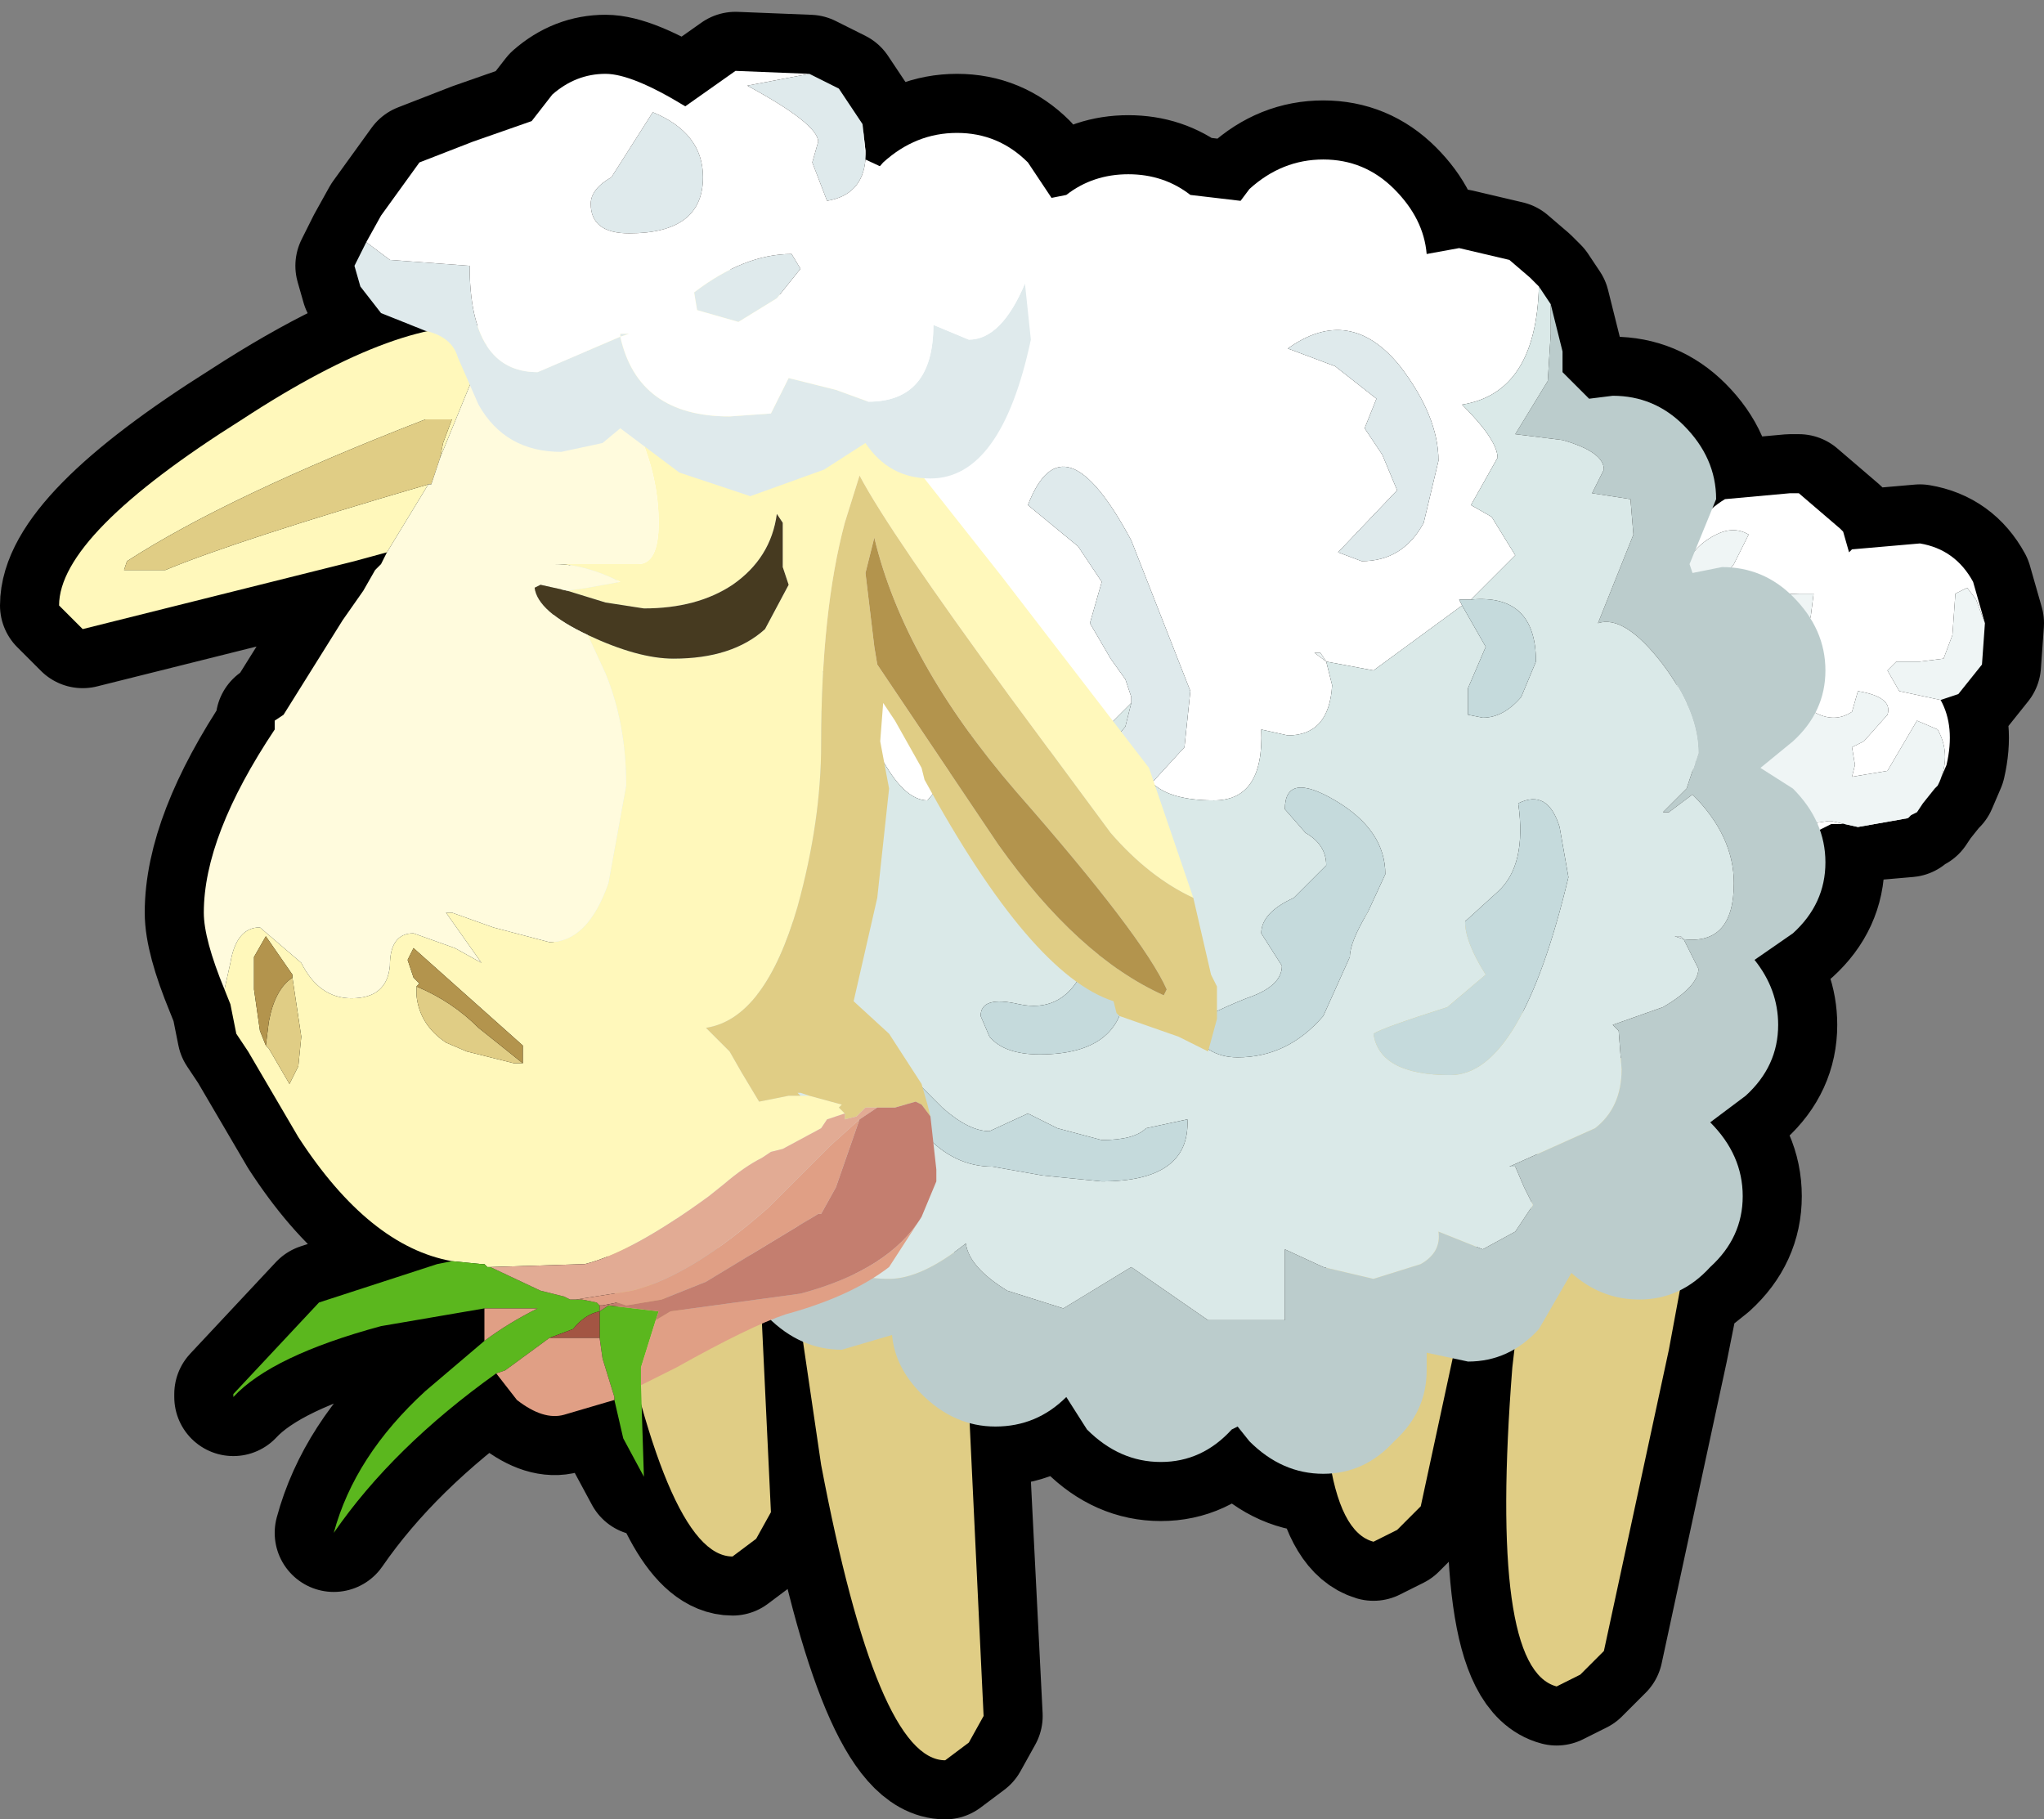 <?xml version="1.0" encoding="UTF-8" standalone="no"?>
<svg xmlns:xlink="http://www.w3.org/1999/xlink" height="30.8px" width="34.6px" xmlns="http://www.w3.org/2000/svg">
  <rect width="100%" height="100%" fill="#808080" stroke="none"/>
  <g transform="matrix(1.0, 0.0, 0.0, 1.0, 0.95, 1.0)">
    <path d="M31.55 8.2 Q32.15 8.3 32.45 8.85 L32.65 9.55 32.6 10.25 32.2 10.75 31.9 10.85 Q32.15 11.3 32.0 11.95 L31.85 12.3 31.8 12.35 31.6 12.6 31.5 12.75 31.4 12.8 31.35 12.85 30.2 12.95 30.05 12.95 29.85 13.05 29.95 13.6 Q29.95 14.3 29.4 14.8 L28.75 15.25 Q29.15 15.75 29.15 16.35 29.15 17.05 28.6 17.55 L28.0 18.0 Q28.55 18.55 28.55 19.25 28.55 19.95 28.0 20.45 L27.5 20.85 27.3 21.85 26.2 26.95 25.8 27.35 25.4 27.55 Q24.25 27.25 24.65 22.15 L24.7 21.85 23.9 22.05 23.6 22.05 23.1 24.5 22.7 24.9 22.3 25.1 Q21.8 24.95 21.6 23.95 L21.45 23.95 Q20.75 23.95 20.2 23.4 L20.0 23.15 19.9 23.2 Q19.4 23.75 18.7 23.75 18.0 23.75 17.45 23.2 L17.1 22.65 Q16.6 23.15 15.9 23.15 L15.45 23.1 15.7 28.05 15.45 28.5 15.05 28.8 Q13.9 28.8 12.95 23.8 L12.65 21.75 12.1 21.35 11.9 21.45 12.1 24.6 11.85 25.05 11.45 25.35 Q10.6 25.35 9.9 22.65 L9.95 24.0 9.6 23.35 9.45 22.7 8.6 22.95 Q8.25 23.05 7.8 22.7 L7.45 22.25 Q5.7 23.5 4.7 24.95 5.05 23.65 6.25 22.55 L7.25 21.7 7.25 21.15 5.5 21.45 Q3.65 21.95 3.0 22.65 L3.0 22.6 4.45 21.05 6.45 20.4 6.7 20.35 Q5.3 20.1 4.1 18.25 L3.25 16.8 3.05 16.5 2.95 16.0 2.85 15.75 Q2.5 14.9 2.5 14.45 2.5 13.15 3.7 11.35 L3.7 11.2 3.85 11.1 4.85 9.5 5.2 9.0 5.4 8.65 5.45 8.6 5.5 8.55 5.6 8.35 5.05 8.5 0.45 9.65 0.05 9.25 Q0.05 8.05 3.15 6.1 5.0 4.9 6.25 4.6 L5.5 4.3 5.15 3.85 5.05 3.5 5.25 3.1 5.5 2.65 6.15 1.75 7.05 1.4 8.05 1.05 8.4 0.6 Q8.8 0.25 9.3 0.25 9.75 0.25 10.65 0.8 L11.5 0.2 12.75 0.25 13.25 0.5 13.65 1.1 13.7 1.7 13.95 1.85 14.0 1.75 Q14.55 1.25 15.25 1.25 15.95 1.25 16.45 1.75 L16.85 2.35 17.1 2.3 Q17.55 1.95 18.15 1.95 18.75 1.95 19.2 2.3 L20.05 2.4 20.2 2.2 Q20.75 1.7 21.45 1.7 22.15 1.7 22.65 2.2 23.15 2.7 23.2 3.3 L23.75 3.2 24.6 3.4 24.95 3.7 25.1 3.85 25.3 4.15 25.5 4.95 25.5 5.3 25.95 5.75 26.35 5.7 Q27.05 5.7 27.55 6.2 28.1 6.75 28.1 7.45 L28.1 7.55 28.25 7.45 29.35 7.35 29.5 7.35 30.2 7.95 30.25 8.0 30.35 8.35 30.4 8.3 31.55 8.2" fill="#000000" fill-rule="evenodd" stroke="none"/>
    <path d="M31.55 8.2 Q32.15 8.3 32.45 8.85 L32.65 9.55 32.6 10.25 32.2 10.75 31.9 10.85 Q32.15 11.3 32.0 11.95 L31.85 12.3 31.8 12.35 31.6 12.6 31.5 12.75 31.4 12.8 31.35 12.85 30.2 12.95 30.05 12.95 29.85 13.05 29.95 13.6 Q29.95 14.3 29.4 14.8 L28.75 15.25 Q29.15 15.75 29.15 16.35 29.15 17.05 28.6 17.55 L28.0 18.0 Q28.55 18.55 28.55 19.25 28.55 19.95 28.0 20.45 L27.5 20.85 27.3 21.85 26.2 26.95 25.8 27.35 25.4 27.55 Q24.25 27.25 24.65 22.15 L24.7 21.85 23.9 22.05 23.6 22.05 23.1 24.5 22.7 24.9 22.3 25.1 Q21.8 24.95 21.6 23.95 L21.45 23.95 Q20.75 23.95 20.2 23.4 L20.0 23.15 19.9 23.2 Q19.4 23.75 18.7 23.75 18.0 23.75 17.45 23.2 L17.1 22.65 Q16.6 23.15 15.9 23.15 L15.45 23.1 15.7 28.05 15.45 28.5 15.05 28.8 Q13.9 28.8 12.95 23.8 L12.65 21.75 12.1 21.35 11.9 21.45 12.1 24.6 11.85 25.05 11.45 25.35 Q10.6 25.35 9.9 22.65 L9.95 24.0 9.6 23.35 9.45 22.7 8.6 22.95 Q8.25 23.05 7.8 22.7 L7.45 22.25 Q5.7 23.5 4.7 24.95 5.05 23.65 6.25 22.55 L7.25 21.7 7.25 21.15 5.5 21.45 Q3.65 21.95 3.0 22.65 L3.0 22.6 4.45 21.05 6.45 20.4 6.7 20.35 Q5.3 20.1 4.1 18.25 L3.25 16.8 3.05 16.5 2.95 16.0 2.85 15.75 Q2.5 14.9 2.5 14.45 2.5 13.15 3.7 11.35 L3.7 11.2 3.85 11.1 4.85 9.5 5.2 9.0 5.4 8.65 5.45 8.6 5.5 8.55 5.6 8.35 5.05 8.5 0.45 9.65 0.05 9.25 Q0.05 8.05 3.15 6.1 5.0 4.9 6.25 4.6 L5.5 4.3 5.15 3.85 5.05 3.5 5.25 3.1 5.5 2.65 6.15 1.75 7.05 1.4 8.05 1.05 8.4 0.6 Q8.8 0.25 9.3 0.25 9.75 0.25 10.65 0.8 L11.5 0.2 12.75 0.25 13.25 0.5 13.65 1.1 13.7 1.7 13.95 1.85 14.0 1.75 Q14.55 1.25 15.25 1.25 15.95 1.25 16.45 1.75 L16.85 2.35 17.1 2.3 Q17.55 1.95 18.15 1.95 18.75 1.95 19.2 2.3 L20.05 2.4 20.2 2.2 Q20.75 1.7 21.45 1.7 22.15 1.7 22.65 2.2 23.15 2.7 23.2 3.3 L23.75 3.2 24.6 3.4 24.95 3.7 25.1 3.85 25.3 4.15 25.5 4.95 25.5 5.3 25.95 5.75 26.35 5.7 Q27.05 5.7 27.55 6.2 28.1 6.75 28.1 7.45 L28.1 7.55 28.25 7.45 29.35 7.35 29.5 7.35 30.2 7.95 30.25 8.0 30.35 8.35 30.4 8.3 31.55 8.2 Z" fill="none" stroke="#000000" stroke-linecap="round" stroke-linejoin="round" stroke-width="2.0"/>
    <path d="M12.2 18.7 L12.4 18.4 Q12.7 18.4 12.7 18.75 L13.05 18.55 13.3 18.65 Q13.2 18.05 13.85 18.3 L14.9 18.85 15.2 19.45 15.2 20.15 15.45 22.8 15.7 28.05 15.45 28.5 15.05 28.8 Q13.9 28.8 12.95 23.8 L12.2 18.7" fill="#e0cd85" fill-rule="evenodd" stroke="none"/>
    <path d="M8.8 14.95 Q9.1 14.95 9.1 15.3 L9.45 15.1 9.7 15.2 Q9.6 14.6 10.25 14.85 L11.3 15.4 11.6 16.0 11.6 16.7 11.85 19.35 12.1 24.6 11.85 25.05 11.45 25.35 Q10.3 25.35 9.35 20.35 L8.6 15.25 8.8 14.95" fill="#e0cd85" fill-rule="evenodd" stroke="none"/>
    <path d="M26.3 17.25 Q26.4 16.65 26.95 17.05 L27.8 17.85 27.95 18.5 27.8 19.15 27.3 21.85 26.2 26.95 25.8 27.35 25.4 27.55 Q24.25 27.25 24.65 22.15 L25.25 17.0 Q25.35 16.75 25.55 16.8 L25.7 17.2 26.1 17.1 26.3 17.25" fill="#e0cd85" fill-rule="evenodd" stroke="none"/>
    <path d="M23.2 14.8 Q23.3 14.2 23.85 14.6 L24.7 15.4 24.85 16.05 24.7 16.7 24.2 19.4 23.1 24.5 22.7 24.9 22.3 25.1 Q21.15 24.8 21.55 19.7 L22.15 14.55 Q22.25 14.3 22.45 14.35 22.7 14.45 22.6 14.75 L23.0 14.65 23.2 14.8" fill="#e0cd85" fill-rule="evenodd" stroke="none"/>
    <path d="M27.55 9.2 Q27.4 8.75 27.55 8.35 27.75 7.75 28.25 7.45 L29.35 7.35 29.5 7.35 30.2 7.95 30.25 8.0 30.35 8.35 30.4 8.3 31.55 8.2 Q32.15 8.3 32.45 8.85 L32.65 9.55 32.5 9.15 32.35 8.95 32.15 9.05 32.1 9.75 31.95 10.15 31.55 10.2 31.15 10.2 31.0 10.35 31.2 10.7 31.9 10.85 Q32.15 11.3 32.0 11.95 L31.85 12.3 Q32.1 11.8 31.85 11.35 L31.5 11.2 31.0 12.05 30.4 12.15 30.45 11.95 30.4 11.65 30.6 11.55 31.0 11.1 Q31.1 10.8 30.5 10.7 L30.4 11.05 Q30.1 11.25 29.75 11.05 L29.35 10.65 29.4 10.1 29.3 9.85 29.7 9.45 29.75 9.05 29.5 9.05 28.2 9.1 Q28.1 8.9 28.4 8.55 L28.65 8.05 Q28.4 7.9 28.1 8.05 27.8 8.2 27.65 8.45 27.4 8.75 27.55 9.2 M31.35 12.85 L30.2 12.95 30.05 12.95 29.85 13.05 28.8 13.15 Q28.15 12.95 27.85 12.45 27.6 11.95 27.7 11.4 L27.75 11.55 Q27.65 11.85 27.95 12.35 L28.95 13.05 30.0 12.9 30.05 12.9 30.5 13.0 31.35 12.85 M27.6 10.95 Q27.25 10.35 27.4 9.85 L27.65 9.4 27.65 9.45 Q27.95 9.9 28.5 10.0 L28.3 10.6 28.25 10.95 28.15 10.85 27.7 10.75 27.6 10.95" fill="#ffffff" fill-rule="evenodd" stroke="none"/>
    <path d="M32.65 9.55 L32.6 10.25 32.2 10.75 31.9 10.85 31.2 10.7 31.0 10.35 31.15 10.2 31.55 10.2 31.95 10.15 32.1 9.75 32.15 9.05 32.35 8.95 32.5 9.15 32.65 9.55 M31.85 12.3 L31.8 12.35 31.6 12.6 31.5 12.75 31.4 12.8 31.35 12.85 30.5 13.0 30.05 12.9 30.0 12.9 28.95 13.05 27.95 12.35 Q27.65 11.85 27.75 11.55 L27.7 11.4 27.6 11.3 27.6 10.95 27.7 10.75 28.15 10.85 28.25 10.95 28.3 10.6 28.5 10.0 Q27.95 9.9 27.65 9.45 L27.65 9.4 27.6 9.35 27.55 9.2 Q27.4 8.75 27.65 8.45 27.8 8.2 28.1 8.05 28.4 7.9 28.65 8.05 L28.4 8.55 Q28.1 8.9 28.2 9.1 L29.5 9.05 29.75 9.05 29.7 9.45 29.3 9.85 29.4 10.1 29.35 10.65 29.75 11.05 Q30.1 11.25 30.4 11.05 L30.5 10.7 Q31.1 10.8 31.0 11.1 L30.6 11.55 30.4 11.65 30.45 11.95 30.4 12.15 31.0 12.05 31.5 11.2 31.85 11.35 Q32.1 11.8 31.85 12.3" fill="#eff5f5" fill-rule="evenodd" stroke="none"/>
    <path d="M25.3 4.15 L25.5 4.95 25.5 5.3 25.95 5.75 26.35 5.7 Q27.05 5.7 27.55 6.2 28.1 6.75 28.1 7.45 L27.65 8.55 27.7 8.7 28.2 8.6 Q28.9 8.6 29.4 9.1 29.95 9.65 29.95 10.35 29.95 11.05 29.4 11.55 L28.85 12.0 29.4 12.35 Q29.95 12.9 29.95 13.6 29.95 14.3 29.4 14.8 L28.75 15.25 Q29.15 15.75 29.15 16.35 29.15 17.05 28.6 17.55 L28.0 18.0 Q28.55 18.55 28.55 19.25 28.55 19.95 28.0 20.45 27.5 21.0 26.8 21.0 26.15 21.0 25.65 20.55 L25.1 21.5 Q24.6 22.05 23.9 22.05 L23.2 21.9 23.2 22.2 Q23.2 22.9 22.65 23.4 22.15 23.95 21.45 23.95 20.75 23.95 20.2 23.4 L20.0 23.15 19.9 23.2 Q19.4 23.75 18.7 23.75 18.0 23.75 17.45 23.2 L17.1 22.65 Q16.6 23.15 15.9 23.15 15.2 23.15 14.65 22.6 14.2 22.15 14.15 21.6 L13.3 21.85 Q12.6 21.85 12.05 21.3 L12.0 21.25 11.4 21.35 Q10.7 21.35 10.15 20.8 9.65 20.3 9.65 19.6 L9.85 18.8 9.95 18.95 Q10.8 20.25 11.8 20.25 12.45 20.25 12.6 19.65 L12.7 19.55 Q12.9 20.65 14.1 20.65 14.65 20.65 15.4 20.05 15.45 20.45 16.1 20.85 L17.05 21.15 18.2 20.45 19.5 21.35 20.8 21.35 20.8 20.25 20.8 20.15 21.45 20.45 22.3 20.65 23.1 20.4 Q23.45 20.2 23.4 19.85 L24.15 20.15 24.7 19.85 25.0 19.4 24.85 19.1 24.7 18.75 24.6 18.75 26.05 18.1 Q26.5 17.75 26.5 17.1 L26.45 16.45 26.35 16.35 27.2 16.05 Q27.8 15.7 27.8 15.4 L27.55 14.9 Q28.4 15.0 28.4 13.95 28.4 13.15 27.7 12.45 L27.3 12.75 27.2 12.75 27.6 12.35 27.8 11.75 Q27.8 11.05 27.2 10.25 26.55 9.4 26.1 9.55 L26.7 8.05 26.65 7.45 26.0 7.35 26.2 6.95 Q26.2 6.65 25.5 6.45 L24.7 6.35 25.25 5.45 25.3 4.65 25.3 4.15" fill="#bbcccc" fill-rule="evenodd" stroke="none"/>
    <path d="M9.2 7.5 Q9.9 6.25 11.0 5.15 12.15 4.0 13.55 3.3 L13.5 3.0 Q13.5 2.3 14.0 1.75 14.55 1.25 15.25 1.25 15.95 1.25 16.45 1.75 L16.85 2.35 17.1 2.3 Q17.55 1.95 18.15 1.95 18.75 1.95 19.2 2.3 L20.05 2.4 20.2 2.2 Q20.75 1.7 21.45 1.7 22.15 1.7 22.65 2.2 23.15 2.7 23.2 3.3 L23.75 3.2 24.6 3.4 24.95 3.7 25.1 3.85 Q25.05 5.65 23.8 5.85 24.4 6.45 24.4 6.75 L23.95 7.55 24.3 7.75 24.7 8.4 23.95 9.15 23.75 9.15 23.8 9.25 22.3 10.35 21.5 10.2 21.6 10.6 Q21.55 11.45 20.85 11.45 L20.4 11.35 Q20.45 12.55 19.6 12.55 18.85 12.55 18.55 12.25 L19.1 11.65 19.2 10.7 18.2 8.15 Q17.05 6.0 16.45 7.55 L17.3 8.25 17.7 8.85 17.5 9.55 17.85 10.15 18.1 10.5 18.2 10.8 18.2 10.9 17.85 11.25 Q17.2 11.75 16.45 11.75 15.75 11.75 15.5 11.4 L15.25 11.95 14.75 12.55 Q14.0 12.55 13.25 9.9 L12.85 10.6 12.1 10.85 11.35 10.3 11.0 9.45 10.35 9.75 Q9.95 9.75 9.6 9.05 9.2 8.35 9.2 7.6 L9.2 7.5 M22.75 5.2 Q21.9 4.15 20.85 4.9 L21.65 5.2 22.35 5.75 22.15 6.25 22.45 6.7 22.7 7.3 21.7 8.35 22.1 8.5 Q22.8 8.5 23.15 7.85 L23.4 6.8 Q23.4 6.05 22.75 5.2 M21.4 10.05 L21.3 10.05 21.5 10.2 21.4 10.05 M13.2 9.75 L13.25 9.9 13.3 9.75 13.2 9.75 M15.5 11.4 L15.5 11.25 15.4 11.25 15.5 11.4" fill="#ffffff" fill-rule="evenodd" stroke="none"/>
    <path d="M22.75 5.2 Q23.4 6.05 23.4 6.8 L23.15 7.85 Q22.8 8.5 22.1 8.5 L21.7 8.35 22.7 7.3 22.45 6.7 22.15 6.25 22.35 5.75 21.65 5.2 20.85 4.9 Q21.9 4.15 22.75 5.2 M18.55 12.25 L17.7 12.4 17.45 12.15 17.85 11.6 18.1 11.3 18.2 10.9 18.2 10.8 18.1 10.5 17.85 10.15 17.5 9.55 17.7 8.85 17.3 8.25 16.45 7.55 Q17.05 6.0 18.2 8.15 L19.2 10.7 19.1 11.65 18.55 12.25 M27.55 14.9 L27.4 14.85 27.5 14.85 27.55 14.9" fill="#dfeaec" fill-rule="evenodd" stroke="none"/>
    <path d="M9.85 18.8 L10.15 18.35 10.2 18.3 Q8.05 15.7 8.05 12.15 8.05 9.6 9.2 7.5 L9.2 7.6 Q9.2 8.35 9.6 9.05 9.95 9.75 10.35 9.75 L11.0 9.45 11.35 10.3 12.1 10.85 12.85 10.6 13.25 9.9 Q14.0 12.55 14.75 12.55 L15.25 11.95 15.5 11.4 Q15.75 11.75 16.45 11.75 17.2 11.75 17.85 11.25 L18.2 10.9 18.1 11.3 17.85 11.6 17.45 12.15 17.7 12.4 18.55 12.25 Q18.85 12.55 19.6 12.55 20.45 12.55 20.4 11.35 L20.85 11.45 Q21.55 11.45 21.6 10.6 L21.5 10.2 22.3 10.35 23.8 9.25 24.2 9.95 23.9 10.65 23.9 11.1 24.15 11.15 Q24.5 11.15 24.8 10.8 L25.05 10.2 Q25.05 9.05 23.95 9.15 L24.7 8.4 24.3 7.75 23.95 7.55 24.4 6.75 Q24.4 6.45 23.8 5.85 25.05 5.65 25.1 3.85 L25.3 4.15 25.3 4.65 25.25 5.45 24.7 6.35 25.5 6.45 Q26.2 6.65 26.2 6.95 L26.0 7.35 26.65 7.45 26.7 8.05 26.1 9.55 Q26.55 9.4 27.2 10.25 27.8 11.05 27.8 11.75 L27.6 12.35 27.2 12.75 27.3 12.75 27.7 12.45 Q28.4 13.15 28.4 13.95 28.4 15.0 27.55 14.9 L27.8 15.4 Q27.8 15.7 27.2 16.05 L26.35 16.35 26.45 16.45 26.5 17.1 Q26.5 17.75 26.05 18.1 L24.6 18.75 24.7 18.75 24.85 19.1 25.0 19.4 24.7 19.85 24.15 20.15 23.4 19.85 Q23.45 20.2 23.1 20.4 L22.3 20.65 21.45 20.45 20.8 20.15 20.8 20.25 20.8 21.35 19.5 21.35 18.2 20.45 17.05 21.15 16.1 20.85 Q15.45 20.45 15.4 20.05 14.65 20.65 14.1 20.65 12.9 20.65 12.7 19.55 L12.6 19.65 Q12.45 20.25 11.8 20.25 10.8 20.25 9.95 18.95 L9.85 18.8 M25.6 13.85 L25.45 13.0 Q25.25 12.35 24.75 12.6 24.9 13.65 24.4 14.1 L23.85 14.6 Q23.85 14.95 24.2 15.5 L23.55 16.05 Q22.45 16.4 22.3 16.5 22.4 17.2 23.6 17.2 24.8 17.2 25.6 13.85 M27.55 14.9 L27.5 14.85 27.4 14.85 27.55 14.9 M20.95 14.2 Q20.4 14.45 20.4 14.8 L20.75 15.35 Q20.75 15.7 20.15 15.9 19.4 16.2 19.2 16.4 19.45 16.9 20.0 16.9 20.85 16.9 21.45 16.2 L21.9 15.2 Q21.9 14.95 22.2 14.45 L22.5 13.8 Q22.5 13.05 21.65 12.55 20.8 12.05 20.8 12.7 L21.15 13.1 Q21.5 13.3 21.5 13.65 L20.95 14.2 M11.9 14.2 L11.6 14.95 Q11.6 16.1 12.65 16.1 L13.35 15.65 13.0 15.4 Q12.6 15.1 12.4 14.35 12.2 13.65 11.9 14.2 M17.7 18.3 L16.95 18.1 16.45 17.85 15.8 18.15 Q15.45 18.15 15.0 17.75 L14.5 17.25 14.3 17.5 14.7 18.2 Q15.2 18.75 15.85 18.75 L16.7 18.9 17.7 19.0 Q19.2 19.0 19.15 17.95 L18.45 18.1 Q18.25 18.3 17.7 18.3 M16.3 16.0 Q15.65 15.85 15.65 16.2 L15.8 16.55 Q16.05 16.85 16.65 16.85 18.1 16.85 18.1 15.65 L17.85 15.2 Q17.55 15.05 17.35 15.5 17.0 16.15 16.3 16.0" fill="#dae9e8" fill-rule="evenodd" stroke="none"/>
    <path d="M23.8 9.25 L23.75 9.15 23.95 9.15 Q25.05 9.05 25.05 10.2 L24.8 10.8 Q24.5 11.15 24.15 11.15 L23.9 11.1 23.9 10.65 24.2 9.95 23.8 9.25 M25.6 13.85 Q24.8 17.2 23.6 17.2 22.4 17.2 22.3 16.5 22.45 16.4 23.55 16.05 L24.2 15.5 Q23.85 14.95 23.85 14.6 L24.4 14.1 Q24.9 13.65 24.75 12.6 25.25 12.35 25.45 13.0 L25.6 13.85 M20.95 14.2 L21.5 13.65 Q21.5 13.3 21.15 13.1 L20.8 12.7 Q20.8 12.05 21.65 12.55 22.5 13.05 22.5 13.8 L22.2 14.45 Q21.9 14.95 21.9 15.2 L21.45 16.2 Q20.85 16.9 20.0 16.9 19.45 16.9 19.2 16.4 19.4 16.2 20.15 15.9 20.75 15.7 20.75 15.35 L20.4 14.8 Q20.4 14.45 20.95 14.2 M16.3 16.0 Q17.0 16.15 17.35 15.5 17.55 15.05 17.85 15.2 L18.1 15.65 Q18.1 16.85 16.65 16.85 16.05 16.85 15.8 16.55 L15.65 16.2 Q15.65 15.85 16.3 16.0 M17.7 18.3 Q18.25 18.3 18.45 18.1 L19.15 17.95 Q19.2 19.0 17.7 19.0 L16.7 18.9 15.85 18.75 Q15.2 18.75 14.7 18.2 L14.3 17.5 14.5 17.25 15.0 17.75 Q15.45 18.15 15.8 18.15 L16.45 17.85 16.95 18.1 17.7 18.3 M11.9 14.2 Q12.2 13.65 12.4 14.35 12.6 15.1 13.0 15.4 L13.35 15.65 12.65 16.1 Q11.6 16.1 11.6 14.95 L11.9 14.2" fill="#c5dadc" fill-rule="evenodd" stroke="none"/>
    <path d="M21.4 10.05 L21.5 10.2 21.3 10.05 21.4 10.05 M13.2 9.75 L13.3 9.75 13.25 9.9 13.2 9.75 M15.5 11.4 L15.4 11.25 15.5 11.25 15.5 11.4" fill="#eff5f5" fill-rule="evenodd" stroke="none"/>
    <path d="M7.95 4.1 Q8.9 3.35 10.25 3.35 11.85 3.4 12.95 4.6 L13.8 5.9 13.8 6.0 14.0 6.6 14.15 6.7 14.2 6.7 14.5 6.85 16.0 8.75 18.5 12.0 19.25 14.2 Q18.5 13.85 17.85 13.1 L16.15 10.8 Q14.1 8.0 13.6 7.05 L13.35 7.85 Q12.95 9.35 12.95 11.6 12.95 12.9 12.55 14.35 12.0 16.25 11.0 16.4 L11.4 16.8 11.6 17.15 11.9 17.65 12.4 17.55 12.6 17.55 12.75 17.55 13.3 17.7 13.25 17.75 13.35 17.85 13.05 17.95 12.95 18.1 12.3 18.45 12.1 18.5 11.95 18.6 Q11.65 18.75 11.3 19.05 L11.05 19.25 Q9.75 20.2 8.95 20.4 L7.35 20.45 7.3 20.45 7.25 20.4 7.2 20.4 6.7 20.35 Q5.3 20.1 4.1 18.25 L3.25 16.8 3.05 16.5 2.95 16.0 2.85 15.75 2.95 15.3 Q3.05 14.7 3.45 14.7 L4.15 15.3 Q4.45 15.9 5.0 15.9 5.6 15.9 5.65 15.35 5.65 14.8 6.05 14.8 L6.75 15.05 7.2 15.3 6.6 14.45 6.7 14.45 7.4 14.7 8.35 14.95 Q9.0 14.95 9.35 13.95 L9.65 12.3 Q9.65 11.25 9.3 10.4 L9.0 9.75 Q9.85 10.15 10.45 10.15 11.45 10.15 12.0 9.65 L12.4 8.9 12.3 8.6 12.3 8.2 12.3 7.85 12.2 7.7 Q12.1 8.45 11.45 8.9 10.85 9.3 9.95 9.3 L9.3 9.2 8.65 9.0 9.0 8.95 9.55 8.85 Q8.95 8.55 8.45 8.55 L9.85 8.55 Q10.2 8.55 10.2 7.85 10.2 6.75 9.5 5.65 8.8 4.5 7.95 4.1 M5.6 8.35 L5.05 8.5 0.45 9.65 0.05 9.25 Q0.05 8.05 3.15 6.1 5.9 4.3 7.4 4.55 L6.5 6.75 6.55 6.5 6.7 6.1 6.25 6.1 Q2.9 7.4 1.2 8.5 L1.15 8.65 1.85 8.65 Q3.05 8.15 6.3 7.2 L5.6 8.35 M7.9 17.0 L7.9 16.7 6.05 15.05 5.95 15.25 6.05 15.55 6.15 15.65 6.1 15.7 6.1 15.85 Q6.15 16.35 6.6 16.65 L6.95 16.8 7.35 16.9 7.75 17.0 7.9 17.0 M4.0 15.55 L4.0 15.5 3.55 14.85 3.35 15.2 3.35 15.75 3.45 16.45 3.55 16.7 3.6 16.75 3.95 17.35 4.1 17.05 4.15 16.55 4.0 15.55" fill="#fff8bb" fill-rule="evenodd" stroke="none"/>
    <path d="M19.25 14.2 L19.55 15.5 19.65 15.7 19.65 16.25 19.5 16.8 19.0 16.55 18.0 16.2 17.95 16.15 17.9 15.95 Q16.5 15.5 14.7 12.2 L14.65 12.0 14.2 11.2 14.0 10.9 13.95 11.55 14.1 12.35 13.9 14.2 13.5 15.95 14.1 16.5 14.65 17.35 14.75 17.7 14.8 17.9 14.65 17.7 14.55 17.65 14.2 17.75 13.9 17.75 13.7 17.75 13.6 17.85 13.55 17.9 13.35 17.95 13.35 17.85 13.25 17.75 13.3 17.7 12.75 17.55 12.6 17.5 12.55 17.5 12.6 17.55 12.4 17.55 11.9 17.65 11.6 17.15 11.4 16.8 11.0 16.4 Q12.0 16.25 12.55 14.35 12.95 12.9 12.95 11.6 12.95 9.35 13.35 7.85 L13.6 7.05 Q14.1 8.0 16.15 10.8 L17.85 13.1 Q18.5 13.85 19.25 14.2 M13.7 8.7 L13.85 9.95 13.9 10.25 15.95 13.3 Q17.3 15.2 18.75 15.85 L18.8 15.75 Q18.4 14.85 16.25 12.4 14.35 10.2 13.85 8.1 L13.7 8.7 M6.3 7.2 Q3.05 8.15 1.85 8.65 L1.15 8.65 1.2 8.5 Q2.9 7.4 6.25 6.1 L6.7 6.1 6.55 6.5 6.5 6.75 6.4 7.05 6.35 7.2 6.3 7.2 M7.9 17.0 L7.75 17.0 7.35 16.9 6.95 16.8 6.6 16.65 Q6.15 16.35 6.1 15.85 L6.1 15.7 Q6.7 15.95 7.15 16.4 L7.9 17.0 M3.55 16.7 L3.6 16.3 Q3.7 15.75 4.0 15.55 L4.15 16.55 4.1 17.05 3.95 17.35 3.6 16.75 3.55 16.7" fill="#e0cd85" fill-rule="evenodd" stroke="none"/>
    <path d="M13.7 8.7 L13.85 8.1 Q14.35 10.2 16.25 12.4 18.4 14.85 18.8 15.75 L18.75 15.85 Q17.3 15.2 15.95 13.3 L13.9 10.25 13.85 9.95 13.7 8.7 M6.1 15.7 L6.15 15.65 6.05 15.55 5.95 15.25 6.05 15.05 7.9 16.7 7.9 17.0 7.15 16.4 Q6.7 15.95 6.1 15.7 M3.55 16.7 L3.45 16.45 3.35 15.75 3.35 15.2 3.55 14.85 4.0 15.5 4.0 15.55 Q3.7 15.75 3.6 16.3 L3.55 16.7" fill="#b3944d" fill-rule="evenodd" stroke="none"/>
    <path d="M8.65 9.0 L9.3 9.2 9.95 9.3 Q10.85 9.3 11.45 8.9 12.1 8.45 12.2 7.7 L12.3 7.85 12.3 8.2 12.3 8.6 12.4 8.9 12.0 9.65 Q11.45 10.15 10.45 10.15 9.85 10.15 9.0 9.75 8.15 9.35 8.1 8.95 L8.2 8.9 8.65 9.0" fill="#463a20" fill-rule="evenodd" stroke="none"/>
    <path d="M2.85 15.75 Q2.5 14.9 2.5 14.45 2.5 13.15 3.7 11.35 L3.7 11.2 3.85 11.1 4.85 9.5 5.2 9.0 5.4 8.65 5.45 8.6 5.5 8.55 5.6 8.35 6.3 7.2 6.35 7.2 6.4 7.05 6.5 6.75 7.4 4.55 7.45 4.55 7.55 4.45 7.6 4.45 7.75 4.25 7.95 4.1 Q8.8 4.5 9.5 5.65 10.2 6.75 10.2 7.85 10.2 8.55 9.85 8.55 L8.45 8.55 Q8.95 8.55 9.55 8.85 L9.0 8.95 8.65 9.0 8.2 8.9 8.1 8.95 Q8.15 9.35 9.0 9.75 L9.3 10.4 Q9.65 11.25 9.65 12.3 L9.35 13.95 Q9.0 14.95 8.35 14.95 L7.4 14.7 6.7 14.45 6.6 14.45 7.2 15.3 6.75 15.05 6.05 14.8 Q5.65 14.8 5.65 15.35 5.6 15.9 5.0 15.9 4.45 15.9 4.15 15.3 L3.45 14.7 Q3.05 14.7 2.95 15.3 L2.85 15.75" fill="#fffbdd" fill-rule="evenodd" stroke="none"/>
    <path d="M9.9 22.45 L9.95 24.0 9.6 23.35 9.45 22.7 9.45 22.65 9.25 22.0 9.2 21.65 9.2 21.2 Q8.95 21.25 8.75 21.5 L8.35 21.65 7.6 22.2 7.45 22.25 Q5.7 23.5 4.7 24.95 5.05 23.65 6.25 22.55 L7.25 21.7 Q7.65 21.4 8.15 21.15 L7.3 21.15 7.25 21.15 5.5 21.45 Q3.65 21.95 3.0 22.65 L3.0 22.6 4.45 21.05 6.45 20.4 6.7 20.35 7.2 20.4 7.25 20.4 7.3 20.45 7.35 20.45 8.2 20.85 8.6 20.95 8.7 21.0 8.8 21.0 8.9 21.0 9.15 21.05 9.2 21.1 9.2 21.2 9.35 21.1 10.2 21.2 10.15 21.35 9.9 22.15 9.9 22.45" fill="#5bb71e" fill-rule="evenodd" stroke="none"/>
    <path d="M8.35 21.65 L8.75 21.5 Q8.95 21.25 9.2 21.2 L9.2 21.65 9.1 21.65 8.35 21.65" fill="#a35543" fill-rule="evenodd" stroke="none"/>
    <path d="M13.35 17.85 L13.35 17.95 13.55 17.9 13.6 17.85 13.7 17.75 13.9 17.75 13.6 17.95 13.1 18.4 12.35 19.15 12.05 19.45 Q10.75 20.6 9.75 20.85 L8.8 21.0 8.7 21.0 8.6 20.95 8.2 20.85 7.35 20.45 8.95 20.4 Q9.75 20.2 11.05 19.25 L11.3 19.05 Q11.65 18.75 11.95 18.6 L12.1 18.5 12.3 18.45 12.95 18.1 13.05 17.95 13.35 17.85" fill="#e2ab94" fill-rule="evenodd" stroke="none"/>
    <path d="M14.65 19.6 L14.1 20.45 Q13.45 20.95 12.35 21.25 11.75 21.45 10.5 22.15 L9.9 22.45 9.9 22.15 10.15 21.35 10.4 21.2 12.6 20.9 Q14.1 20.5 14.65 19.6 M9.45 22.7 L8.6 22.95 Q8.25 23.05 7.8 22.7 L7.45 22.25 7.6 22.2 8.35 21.65 9.1 21.65 9.2 21.65 9.25 22.0 9.45 22.65 9.45 22.7 M7.25 21.7 L7.25 21.15 7.3 21.15 8.15 21.15 Q7.65 21.4 7.25 21.7 M13.6 17.95 L13.2 19.1 12.95 19.55 12.9 19.55 11.0 20.7 10.25 21.0 9.65 21.1 9.5 21.05 9.25 21.1 9.2 21.1 9.15 21.05 8.9 21.0 8.8 21.0 9.75 20.85 Q10.75 20.6 12.05 19.45 L12.35 19.15 13.1 18.4 13.6 17.95" fill="#e09f85" fill-rule="evenodd" stroke="none"/>
    <path d="M14.8 17.9 L14.9 18.8 14.9 19.0 14.65 19.6 Q14.1 20.5 12.6 20.9 L10.4 21.2 10.15 21.35 10.2 21.2 9.35 21.1 9.2 21.2 9.2 21.1 9.25 21.1 9.5 21.05 9.65 21.1 10.25 21.0 11.0 20.7 12.9 19.55 12.95 19.55 13.2 19.1 13.6 17.95 13.9 17.75 14.2 17.75 14.55 17.65 14.65 17.7 14.8 17.9" fill="#c47e6f" fill-rule="evenodd" stroke="none"/>
    <path d="M16.4 3.8 L16.5 4.75 Q16.0 7.1 14.8 7.1 14.1 7.1 13.7 6.5 L13.0 6.95 11.75 7.4 10.55 7.0 9.55 6.25 9.25 6.5 8.55 6.65 Q7.6 6.65 7.15 5.85 L6.8 5.05 Q6.7 4.7 6.25 4.6 L5.5 4.3 5.15 3.85 5.05 3.5 5.25 3.1 5.65 3.4 7.0 3.5 Q7.0 5.3 8.15 5.3 L9.55 4.7 Q9.85 6.05 11.4 6.05 L12.1 6.0 12.4 5.4 13.2 5.6 13.75 5.8 Q14.85 5.8 14.85 4.5 L15.45 4.75 Q16.0 4.75 16.4 3.8 M12.75 0.25 L13.25 0.5 13.65 1.1 13.7 1.55 13.7 1.7 Q13.65 2.3 13.05 2.4 L12.8 1.75 12.9 1.4 Q12.9 1.1 11.7 0.45 L12.75 0.25 M12.6 3.55 L12.2 4.05 11.55 4.45 10.85 4.25 10.8 3.95 Q11.65 3.3 12.45 3.3 L12.6 3.55 M10.1 0.9 Q10.95 1.25 10.95 2.0 10.95 2.95 9.7 2.95 9.05 2.95 9.05 2.45 9.05 2.2 9.4 2.0 L10.1 0.9 M9.55 4.7 L9.55 4.65 9.7 4.65 9.55 4.7" fill="#dfeaec" fill-rule="evenodd" stroke="none"/>
    <path d="M5.25 3.1 L5.5 2.65 6.15 1.75 7.05 1.4 8.05 1.05 8.4 0.6 Q8.8 0.25 9.3 0.25 9.75 0.25 10.65 0.8 L11.5 0.2 12.75 0.25 11.7 0.45 Q12.9 1.1 12.9 1.4 L12.8 1.75 13.05 2.4 Q13.65 2.3 13.7 1.7 15.45 2.5 16.0 3.25 L16.4 3.8 Q16.0 4.75 15.45 4.75 L14.85 4.5 Q14.85 5.8 13.75 5.8 L13.2 5.6 12.4 5.4 12.1 6.0 11.4 6.05 Q9.85 6.05 9.55 4.7 L8.15 5.3 Q7.0 5.3 7.0 3.5 L5.65 3.4 5.25 3.1 M13.65 1.1 L13.7 1.7 13.7 1.55 13.65 1.1 M9.55 4.7 L9.7 4.65 9.55 4.65 9.55 4.7 M10.1 0.9 L9.4 2.0 Q9.05 2.2 9.05 2.45 9.05 2.95 9.7 2.95 10.95 2.95 10.95 2.0 10.95 1.25 10.1 0.9 M12.6 3.55 L12.45 3.3 Q11.65 3.3 10.8 3.95 L10.85 4.25 11.55 4.45 12.2 4.05 12.6 3.55" fill="#ffffff" fill-rule="evenodd" stroke="none"/>
  </g>
</svg>
